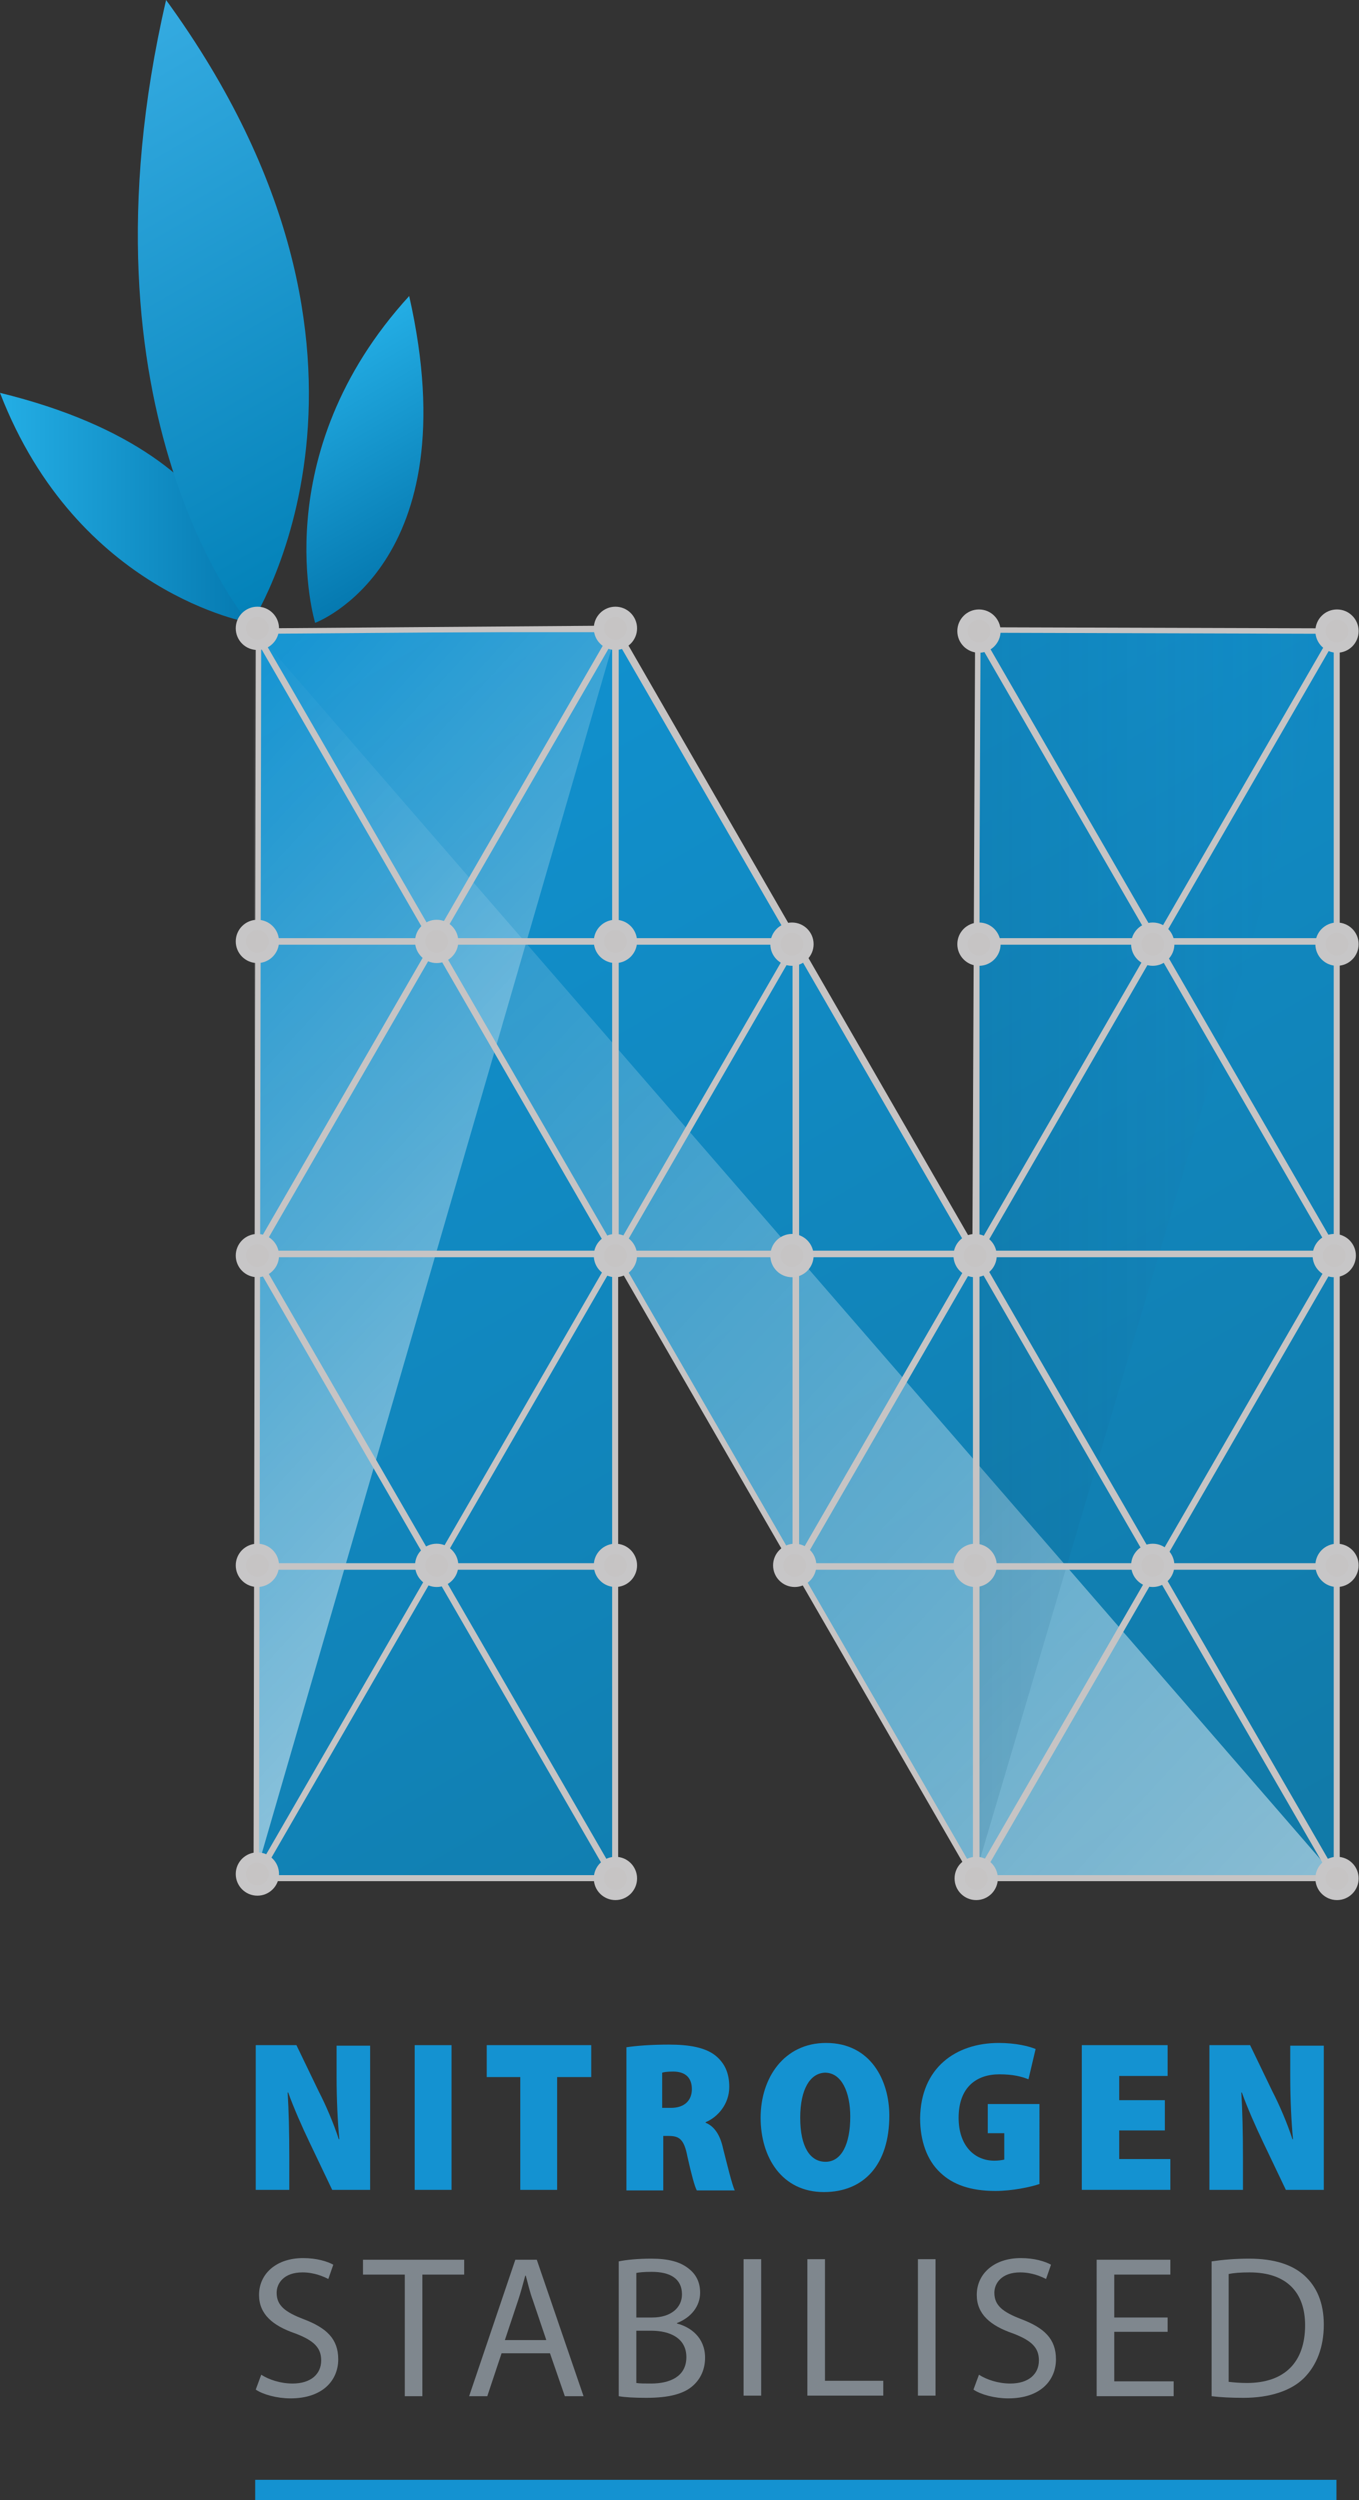 <?xml version="1.0" encoding="utf-8"?>
<!-- Generator: Adobe Illustrator 21.0.2, SVG Export Plug-In . SVG Version: 6.00 Build 0)  -->
<!DOCTYPE svg PUBLIC "-//W3C//DTD SVG 1.1//EN" "http://www.w3.org/Graphics/SVG/1.1/DTD/svg11.dtd">
<svg version="1.1" id="Ebene_1" xmlns="http://www.w3.org/2000/svg" xmlns:xlink="http://www.w3.org/1999/xlink" x="0px" y="0px"
	 viewBox="0 0 247.1 454.4" style="enable-background:new 0 0 247.1 454.4;" xml:space="preserve">
<rect x="0" y="0" width="247.1" height="454.4" fill="#333333" stroke="none"/>
<style type="text/css">
	.st0{fill:url(#SVGID_1_);}
	.st1{fill:url(#SVGID_2_);}
	.st2{fill:url(#SVGID_3_);}
	.st3{fill:url(#SVGID_4_);}
	.st4{opacity:0.5;fill:url(#SVGID_5_);}
	.st5{opacity:0.5;fill:url(#SVGID_6_);}
	.st6{opacity:0.5;fill:url(#SVGID_7_);}
	.st7{clip-path:url(#SVGID_9_);}
	.st8{fill:none;stroke:#C6C4C4;stroke-width:0.994;stroke-miterlimit:10;}
	.st9{fill:#C6C4C4;stroke:#C7C6C7;stroke-width:1.869;stroke-miterlimit:10;}
	.st10{fill:#1492D1;}
	.st11{fill:#7F878E;}
</style>
<g>
	<g>
		<linearGradient id="SVGID_1_" gradientUnits="userSpaceOnUse" x1="71.314" y1="100.688" x2="218.477" y2="355.581">
			<stop  offset="0" style="stop-color:#1193D2"/>
			<stop  offset="1" style="stop-color:#1179A7"/>
		</linearGradient>
		<polygon class="st0" points="177.8,114.5 177.3,227.7 111.9,114.2 47,114.7 46.6,341.4 111.9,341.4 111.9,228.2 177.3,341.4 
			243.1,341.4 243.1,114.7 		"/>
		<linearGradient id="SVGID_2_" gradientUnits="userSpaceOnUse" x1="0" y1="92.316" x2="45.536" y2="92.316">
			<stop  offset="0" style="stop-color:#24AEE5"/>
			<stop  offset="1" style="stop-color:#0579B0"/>
		</linearGradient>
		<path class="st1" d="M45.5,113.2c0,0-31.4-5.3-45.5-41.8C48.7,83.3,45.5,113.2,45.5,113.2z"/>
		<linearGradient id="SVGID_3_" gradientUnits="userSpaceOnUse" x1="55.11" y1="64.981" x2="76.625" y2="102.247">
			<stop  offset="0" style="stop-color:#24AEE5"/>
			<stop  offset="1" style="stop-color:#0579B0"/>
		</linearGradient>
		<path class="st2" d="M57.3,113.2c0,0-9.3-30.5,17.1-59.4C85.5,102.8,57.3,113.2,57.3,113.2z"/>
		<linearGradient id="SVGID_4_" gradientUnits="userSpaceOnUse" x1="11.497" y1="10.808" x2="64.523" y2="102.652">
			<stop  offset="0" style="stop-color:#35ABE1"/>
			<stop  offset="1" style="stop-color:#0281B8"/>
		</linearGradient>
		<path class="st3" d="M45.5,113.6c0,0-32.8-38.1-15.3-113.6C77.7,65.3,45.5,113.6,45.5,113.6z"/>
		
			<linearGradient id="SVGID_5_" gradientUnits="userSpaceOnUse" x1="-4576.525" y1="80.343" x2="-4576.525" y2="379.958" gradientTransform="matrix(-0.677 0.736 -0.736 -0.677 -2801.839 3766.16)">
			<stop  offset="0" style="stop-color:#FFFFFF"/>
			<stop  offset="1" style="stop-color:#FFFFFF;stop-opacity:0"/>
		</linearGradient>
		<polygon class="st4" points="177.3,341.4 45.5,113.6 243.1,341.4 		"/>
		
			<linearGradient id="SVGID_6_" gradientUnits="userSpaceOnUse" x1="-4554.977" y1="225.64" x2="-4554.977" y2="378.899" gradientTransform="matrix(-0.677 0.736 -0.736 -0.677 -2801.839 3766.16)">
			<stop  offset="0" style="stop-color:#FFFFFF"/>
			<stop  offset="1" style="stop-color:#FFFFFF;stop-opacity:0"/>
		</linearGradient>
		<polygon class="st5" points="46.1,114.6 46.6,340.3 112.2,114.4 		"/>
	</g>
	
		<linearGradient id="SVGID_7_" gradientUnits="userSpaceOnUse" x1="453.989" y1="714.008" x2="520.899" y2="714.008" gradientTransform="matrix(1 0 0 1 -276.655 -486.091)">
		<stop  offset="0" style="stop-color:#0A5070;stop-opacity:0.3"/>
		<stop  offset="1" style="stop-color:#2680C3;stop-opacity:0"/>
	</linearGradient>
	<polygon class="st6" points="244.2,114.9 177.3,340.9 177.8,114.9 	"/>
	<g id="lines_1_">
		<defs>
			<polygon id="SVGID_8_" points="177.8,114.5 177.3,227.7 111.9,114.2 47,114.7 46.6,341.4 111.9,341.4 111.9,228.2 177.3,341.4 
				243.1,341.4 243.1,114.7 			"/>
		</defs>
		<clipPath id="SVGID_9_">
			<use xlink:href="#SVGID_8_"  style="overflow:visible;"/>
		</clipPath>
		<g id="Dreiecksraster_x5F_horizontal_1_" class="st7">
			<g>
				<rect x="-980.1" y="1818.1" class="st8" width="2813.4" height="0.2"/>
			</g>
			<g>
				<rect x="-979.7" y="1761.3" class="st8" width="2813.4" height="0.2"/>
			</g>
			<g>
				<rect x="-979.4" y="1704.5" class="st8" width="2813.4" height="0.2"/>
			</g>
			<g>
				<rect x="-979" y="1647.7" class="st8" width="2813.4" height="0.2"/>
			</g>
			<g>
				<rect x="-978.7" y="1590.9" class="st8" width="2813.4" height="0.2"/>
			</g>
			<g>
				<rect x="-978.3" y="1534.1" class="st8" width="2813.4" height="0.2"/>
			</g>
			<g>
				<rect x="-978" y="1477.3" class="st8" width="2813.4" height="0.2"/>
			</g>
			<g>
				<rect x="-977.6" y="1420.5" class="st8" width="2813.4" height="0.2"/>
			</g>
			<g>
				<rect x="-977.3" y="1363.7" class="st8" width="2813.4" height="0.2"/>
			</g>
			<g>
				<rect x="-976.9" y="1306.9" class="st8" width="2813.4" height="0.2"/>
			</g>
			<g>
				<rect x="-976.6" y="1250.1" class="st8" width="2813.4" height="0.2"/>
			</g>
			<g>
				<rect x="-976.2" y="1193.3" class="st8" width="2813.4" height="0.2"/>
			</g>
			<g>
				<rect x="-975.9" y="1136.5" class="st8" width="2813.4" height="0.2"/>
			</g>
			<g>
				<rect x="-975.5" y="1079.7" class="st8" width="2813.4" height="0.2"/>
			</g>
			<g>
				<rect x="-975.1" y="1022.9" class="st8" width="2813.4" height="0.2"/>
			</g>
			<g>
				<rect x="-974.8" y="966.1" class="st8" width="2813.4" height="0.2"/>
			</g>
			<g>
				<rect x="-974.4" y="909.3" class="st8" width="2813.4" height="0.2"/>
			</g>
			<g>
				<rect x="-974.1" y="852.5" class="st8" width="2813.4" height="0.2"/>
			</g>
			<g>
				<rect x="-973.7" y="795.7" class="st8" width="2813.4" height="0.2"/>
			</g>
			<g>
				<rect x="-973.4" y="738.9" class="st8" width="2813.4" height="0.2"/>
			</g>
			<g>
				<rect x="-973" y="682.1" class="st8" width="2813.4" height="0.2"/>
			</g>
			<g>
				<rect x="-972.7" y="625.3" class="st8" width="2813.4" height="0.2"/>
			</g>
			<g>
				<rect x="-972.3" y="568.5" class="st8" width="2813.4" height="0.2"/>
			</g>
			<g>
				<rect x="-972" y="511.7" class="st8" width="2813.4" height="0.2"/>
			</g>
			<g>
				<rect x="-971.6" y="454.9" class="st8" width="2813.4" height="0.2"/>
			</g>
			<g>
				<rect x="-971.3" y="398.1" class="st8" width="2813.4" height="0.2"/>
			</g>
			<g>
				<rect x="-970.9" y="341.3" class="st8" width="2813.4" height="0.2"/>
			</g>
			<g>
				<rect x="-970.6" y="284.6" class="st8" width="2813.4" height="0.2"/>
			</g>
			<g>
				<rect x="-970.2" y="227.8" class="st8" width="2813.4" height="0.2"/>
			</g>
			<g>
				<rect x="-969.8" y="171" class="st8" width="2813.4" height="0.2"/>
			</g>
			<g>
				<rect x="-969.5" y="114.2" class="st8" width="2813.4" height="0.2"/>
			</g>
			<g>
				<rect x="-969.1" y="57.4" class="st8" width="2813.4" height="0.2"/>
			</g>
			<g>
				<rect x="-968.8" y="0.6" class="st8" width="2813.4" height="0.2"/>
			</g>
			<g>
				<rect x="-968.4" y="-56.2" class="st8" width="2813.4" height="0.2"/>
			</g>
			<g>
				<rect x="-968.1" y="-113" class="st8" width="2813.4" height="0.2"/>
			</g>
			<g>
				<rect x="-967.7" y="-169.8" class="st8" width="2813.4" height="0.2"/>
			</g>
			<g>
				<rect x="-967.4" y="-226.6" class="st8" width="2813.4" height="0.2"/>
			</g>
			<g>
				<rect x="-967" y="-283.4" class="st8" width="2813.4" height="0.2"/>
			</g>
			<g>
				<rect x="-966.7" y="-340.2" class="st8" width="2813.4" height="0.2"/>
			</g>
			<g>
				<rect x="-966.3" y="-397" class="st8" width="2813.4" height="0.2"/>
			</g>
			<g>
				<rect x="-966" y="-453.8" class="st8" width="2813.4" height="0.2"/>
			</g>
			<g>
				<rect x="-965.6" y="-510.6" class="st8" width="2813.4" height="0.2"/>
			</g>
			<g>
				<rect x="-965.3" y="-567.4" class="st8" width="2813.4" height="0.2"/>
			</g>
			<g>
				<rect x="-964.9" y="-624.2" class="st8" width="2813.4" height="0.2"/>
			</g>
			<g>
				<rect x="-964.6" y="-681" class="st8" width="2813.4" height="0.2"/>
			</g>
			<g>
				<rect x="-964.2" y="-737.8" class="st8" width="2813.4" height="0.2"/>
			</g>
			<g>
				<rect x="-963.8" y="-794.6" class="st8" width="2813.4" height="0.2"/>
			</g>
			<g>
				<rect x="-963.5" y="-851.4" class="st8" width="2813.4" height="0.2"/>
			</g>
			<g>
				<rect x="-963.1" y="-908.2" class="st8" width="2813.4" height="0.2"/>
			</g>
			<g>
				<rect x="-962.8" y="-965" class="st8" width="2813.4" height="0.2"/>
			</g>
			<g>
				<rect x="-962.4" y="-1021.8" class="st8" width="2813.4" height="0.2"/>
			</g>
			<g>
				<rect x="-962.1" y="-1078.6" class="st8" width="2813.4" height="0.2"/>
			</g>
			<g>
				<rect x="-961.7" y="-1135.4" class="st8" width="2813.4" height="0.2"/>
			</g>
		</g>
		<g id="Dreiecksraster_x5F_re_1_" class="st7">
			<g>
				<polygon class="st8" points="-1541.8,820.7 -1542,820.6 -135.3,-1615.8 -135.1,-1615.7 				"/>
			</g>
			<g>
				<polygon class="st8" points="-1492.8,849.4 -1493,849.3 -86.3,-1587.1 -86.1,-1587 				"/>
			</g>
			<g>
				<polygon class="st8" points="-1443.8,878.1 -1444,878 -37.3,-1558.4 -37.1,-1558.3 				"/>
			</g>
			<g>
				<polygon class="st8" points="-1394.8,906.8 -1395,906.7 11.7,-1529.7 11.9,-1529.6 				"/>
			</g>
			<g>
				<polygon class="st8" points="-1345.8,935.5 -1345.9,935.4 60.7,-1501 60.9,-1500.9 				"/>
			</g>
			<g>
				<polygon class="st8" points="-1296.8,964.3 -1296.9,964.2 109.8,-1472.3 109.9,-1472.2 				"/>
			</g>
			<g>
				<polygon class="st8" points="-1247.7,993 -1247.9,992.9 158.8,-1443.6 158.9,-1443.5 				"/>
			</g>
			<g>
				<polygon class="st8" points="-1198.7,1021.7 -1198.9,1021.6 207.8,-1414.9 208,-1414.8 				"/>
			</g>
			<g>
				<polygon class="st8" points="-1149.7,1050.4 -1149.9,1050.3 256.8,-1386.2 257,-1386.1 				"/>
			</g>
			<g>
				<polygon class="st8" points="-1100.7,1079.1 -1100.9,1079 305.8,-1357.5 306,-1357.4 				"/>
			</g>
			<g>
				<polygon class="st8" points="-1051.7,1107.8 -1051.9,1107.7 354.8,-1328.8 355,-1328.7 				"/>
			</g>
			<g>
				<polygon class="st8" points="-1002.7,1136.5 -1002.9,1136.4 403.8,-1300.1 404,-1300 				"/>
			</g>
			<g>
				<polygon class="st8" points="-953.7,1165.2 -953.8,1165.1 452.8,-1271.3 453,-1271.2 				"/>
			</g>
			<g>
				<polygon class="st8" points="-904.6,1193.9 -904.8,1193.8 501.9,-1242.6 502,-1242.5 				"/>
			</g>
			<g>
				<polygon class="st8" points="-855.6,1222.6 -855.8,1222.5 550.9,-1213.9 551,-1213.8 				"/>
			</g>
			<g>
				<polygon class="st8" points="-806.6,1251.3 -806.8,1251.2 599.9,-1185.2 600.1,-1185.1 				"/>
			</g>
			<g>
				<polygon class="st8" points="-757.6,1280 -757.8,1279.9 648.9,-1156.5 649.1,-1156.4 				"/>
			</g>
			<g>
				<polygon class="st8" points="-708.6,1308.7 -708.8,1308.6 697.9,-1127.8 698.1,-1127.7 				"/>
			</g>
			<g>
				<polygon class="st8" points="-659.6,1337.4 -659.8,1337.3 746.9,-1099.1 747.1,-1099 				"/>
			</g>
			<g>
				<polygon class="st8" points="-610.6,1366.1 -610.7,1366 795.9,-1070.4 796.1,-1070.3 				"/>
			</g>
			<g>
				<polygon class="st8" points="-561.6,1394.8 -561.5,1394.4 845.2,-1042.1 845.1,-1041.6 				"/>
			</g>
			<g>
				<polygon class="st8" points="-512.5,1423.5 -512.7,1423.4 894,-1013 894.1,-1012.9 				"/>
			</g>
			<g>
				<polygon class="st8" points="-463.5,1452.2 -463.7,1452.1 943,-984.3 943.1,-984.2 				"/>
			</g>
			<g>
				<polygon class="st8" points="-414.5,1480.9 -414.7,1480.8 992,-955.6 992.2,-955.5 				"/>
			</g>
			<g>
				<polygon class="st8" points="-365.5,1509.7 -365.7,1509.6 1041,-926.9 1041.2,-926.8 				"/>
			</g>
			<g>
				<polygon class="st8" points="-316.5,1538.4 -316.7,1538.3 1090,-898.2 1090.2,-898.1 				"/>
			</g>
			<g>
				<polygon class="st8" points="-267.5,1567.1 -267.7,1567 1139,-869.5 1139.2,-869.4 				"/>
			</g>
			<g>
				<polygon class="st8" points="-218.5,1595.8 -218.6,1595.7 1188,-840.8 1188.2,-840.7 				"/>
			</g>
			<g>
				<polygon class="st8" points="-169.5,1624.5 -169.6,1624.4 1237,-812.1 1237.2,-812 				"/>
			</g>
			<g>
				<polygon class="st8" points="-120.4,1653.2 -120.6,1653.1 1286.1,-783.4 1286.2,-783.3 				"/>
			</g>
			<g>
				<polygon class="st8" points="-71.4,1681.9 -71.6,1681.8 1335.1,-754.7 1335.2,-754.6 				"/>
			</g>
			<g>
				<polygon class="st8" points="-22.4,1710.6 -22.6,1710.5 1384.1,-725.9 1384.3,-725.8 				"/>
			</g>
			<g>
				<polygon class="st8" points="26.6,1739.3 26.4,1739.2 1433.1,-697.2 1433.3,-697.1 				"/>
			</g>
			<g>
				<polygon class="st8" points="75.6,1768 75.4,1767.9 1482.1,-668.5 1482.3,-668.4 				"/>
			</g>
			<g>
				<polygon class="st8" points="124.6,1796.7 124.4,1796.6 1531.1,-639.8 1531.3,-639.7 				"/>
			</g>
			<g>
				<polygon class="st8" points="173.6,1825.4 173.5,1825.3 1580.1,-611.1 1580.3,-611 				"/>
			</g>
			<g>
				<polygon class="st8" points="222.6,1854.1 222.5,1854 1629.2,-582.4 1629.3,-582.3 				"/>
			</g>
			<g>
				<polygon class="st8" points="271.7,1882.8 271.5,1882.7 1678.2,-553.7 1678.3,-553.6 				"/>
			</g>
			<g>
				<polygon class="st8" points="320.7,1911.5 320.5,1911.4 1727.2,-525 1727.3,-524.9 				"/>
			</g>
			<g>
				<polygon class="st8" points="369.7,1940.2 369.5,1940.1 1776.2,-496.3 1776.4,-496.2 				"/>
			</g>
			<g>
				<polygon class="st8" points="418.7,1968.9 418.5,1968.8 1825.2,-467.6 1825.4,-467.5 				"/>
			</g>
			<g>
				<polygon class="st8" points="467.7,1997.6 467.5,1997.5 1874.2,-438.9 1874.4,-438.8 				"/>
			</g>
			<g>
				<polygon class="st8" points="516.7,2026.3 516.5,2026.2 1923.2,-410.2 1923.4,-410.1 				"/>
			</g>
			<g>
				<polygon class="st8" points="565.7,2055.1 565.6,2055 1972.2,-381.5 1972.4,-381.4 				"/>
			</g>
			<g>
				<polygon class="st8" points="614.7,2083.8 614.6,2083.7 2021.3,-352.8 2021.4,-352.7 				"/>
			</g>
			<g>
				<polygon class="st8" points="663.8,2112.5 663.6,2112.4 2070.3,-324.1 2070.4,-324 				"/>
			</g>
			<g>
				<polygon class="st8" points="712.8,2141.2 712.6,2141.1 2119.3,-295.4 2119.5,-295.3 				"/>
			</g>
			<g>
				<polygon class="st8" points="761.8,2169.9 761.6,2169.8 2168.3,-266.7 2168.5,-266.6 				"/>
			</g>
			<g>
				<polygon class="st8" points="810.8,2198.6 810.6,2198.5 2217.3,-238 2217.5,-237.9 				"/>
			</g>
			<g>
				<polygon class="st8" points="859.8,2227.3 859.6,2227.2 2266.3,-209.3 2266.5,-209.2 				"/>
			</g>
			<g>
				<polygon class="st8" points="908.8,2256 908.7,2255.9 2315.3,-180.5 2315.5,-180.4 				"/>
			</g>
			<g>
				<polygon class="st8" points="957.8,2284.7 957.7,2284.6 2364.3,-151.8 2364.5,-151.7 				"/>
			</g>
			<g>
				<polygon class="st8" points="1006.9,2313.4 1006.7,2313.3 2413.4,-123.1 2413.5,-123 				"/>
			</g>
		</g>
		<g id="Dreiecksraster_x5F_li_1_" class="st7">
			<g>
				<polygon class="st8" points="2417.5,814 1018.9,-1608.5 1019.1,-1608.6 2417.7,813.9 				"/>
			</g>
			<g>
				<polygon class="st8" points="2368.5,842.7 969.9,-1579.8 970,-1579.9 2368.7,842.6 				"/>
			</g>
			<g>
				<polygon class="st8" points="2319.5,871.4 920.9,-1551.1 921,-1551.2 2319.7,871.3 				"/>
			</g>
			<g>
				<polygon class="st8" points="2270.5,900.1 871.8,-1522.4 872,-1522.5 2270.6,900 				"/>
			</g>
			<g>
				<polygon class="st8" points="2221.5,928.8 822.8,-1493.7 823,-1493.8 2221.6,928.7 				"/>
			</g>
			<g>
				<polygon class="st8" points="2172.4,957.5 773.8,-1465 774,-1465.1 2172.6,957.4 				"/>
			</g>
			<g>
				<polygon class="st8" points="2123.4,986.2 724.8,-1436.3 725,-1436.4 2123.6,986.1 				"/>
			</g>
			<g>
				<polygon class="st8" points="2074.4,1014.9 675.8,-1407.6 676,-1407.7 2074.6,1014.8 				"/>
			</g>
			<g>
				<polygon class="st8" points="2025.4,1043.6 626.8,-1378.9 626.9,-1379 2025.6,1043.5 				"/>
			</g>
			<g>
				<polygon class="st8" points="1976.4,1072.3 577.8,-1350.2 577.9,-1350.3 1976.6,1072.2 				"/>
			</g>
			<g>
				<polygon class="st8" points="1927.4,1101 528.7,-1321.5 528.9,-1321.6 1927.6,1100.9 				"/>
			</g>
			<g>
				<polygon class="st8" points="1878.4,1129.7 479.7,-1292.8 479.9,-1292.9 1878.5,1129.6 				"/>
			</g>
			<g>
				<polygon class="st8" points="1829.3,1158.4 430.7,-1264.1 430.9,-1264.2 1829.5,1158.3 				"/>
			</g>
			<g>
				<polygon class="st8" points="1780.3,1187.1 381.7,-1235.4 381.9,-1235.5 1780.5,1187 				"/>
			</g>
			<g>
				<polygon class="st8" points="1731.3,1215.8 332.7,-1206.7 332.9,-1206.8 1731.5,1215.7 				"/>
			</g>
			<g>
				<polygon class="st8" points="1682.3,1244.5 283.7,-1178 283.9,-1178.1 1682.5,1244.4 				"/>
			</g>
			<g>
				<polygon class="st8" points="1633.3,1273.2 234.7,-1149.3 234.8,-1149.4 1633.5,1273.1 				"/>
			</g>
			<g>
				<polygon class="st8" points="1584.3,1301.9 185.6,-1120.6 185.8,-1120.7 1584.5,1301.8 				"/>
			</g>
			<g>
				<polygon class="st8" points="1535.3,1330.6 136.6,-1091.9 136.8,-1092 1535.4,1330.5 				"/>
			</g>
			<g>
				<polygon class="st8" points="1486.3,1359.3 87.6,-1063.2 87.8,-1063.3 1486.4,1359.2 				"/>
			</g>
			<g>
				<polygon class="st8" points="1437.2,1388 38.6,-1034.4 38.8,-1034.5 1437.4,1387.9 				"/>
			</g>
			<g>
				<polygon class="st8" points="1388.2,1416.8 -10.4,-1005.7 -10.2,-1005.8 1388.4,1416.6 				"/>
			</g>
			<g>
				<polygon class="st8" points="1339.2,1445.5 -59.4,-977 -59.2,-977.1 1339.4,1445.4 				"/>
			</g>
			<g>
				<polygon class="st8" points="1290.2,1474.2 -108.4,-948.3 -108.3,-948.4 1290.4,1474.1 				"/>
			</g>
			<g>
				<polygon class="st8" points="1241.2,1502.9 -157.4,-919.6 -157.3,-919.7 1241.4,1502.8 				"/>
			</g>
			<g>
				<polygon class="st8" points="1192.2,1531.6 -206.5,-890.9 -206.3,-891 1192.3,1531.5 				"/>
			</g>
			<g>
				<polygon class="st8" points="1143.2,1560.3 -255.5,-862.2 -255.3,-862.3 1143.3,1560.2 				"/>
			</g>
			<g>
				<polygon class="st8" points="1094.1,1589 -304.5,-833.5 -304.3,-833.6 1094.3,1588.9 				"/>
			</g>
			<g>
				<polygon class="st8" points="1045.1,1617.7 -353.5,-804.8 -353.3,-804.9 1045.3,1617.6 				"/>
			</g>
			<g>
				<polygon class="st8" points="996.1,1646.4 -402.5,-776.1 -402.3,-776.2 996.3,1646.3 				"/>
			</g>
			<g>
				<polygon class="st8" points="947.1,1675.1 -451.5,-747.4 -451.4,-747.5 947.3,1675 				"/>
			</g>
			<g>
				<polygon class="st8" points="898.1,1703.8 -500.5,-718.7 -500.4,-718.8 898.3,1703.7 				"/>
			</g>
			<g>
				<polygon class="st8" points="849.1,1732.5 -549.6,-690 -549.4,-690.1 849.2,1732.4 				"/>
			</g>
			<g>
				<polygon class="st8" points="800.1,1761.2 -598.6,-661.3 -598.4,-661.4 800.2,1761.1 				"/>
			</g>
			<g>
				<polygon class="st8" points="751,1789.9 -647.6,-632.6 -647.4,-632.7 751.2,1789.8 				"/>
			</g>
			<g>
				<polygon class="st8" points="702,1818.6 -696.6,-603.9 -696.4,-604 702.2,1818.5 				"/>
			</g>
			<g>
				<polygon class="st8" points="653,1847.3 -745.6,-575.2 -745.4,-575.3 653.2,1847.2 				"/>
			</g>
			<g>
				<polygon class="st8" points="604,1876 -794.6,-546.5 -794.5,-546.6 604.2,1875.9 				"/>
			</g>
			<g>
				<polygon class="st8" points="555,1904.7 -843.6,-517.8 -843.5,-517.9 555.2,1904.6 				"/>
			</g>
			<g>
				<polygon class="st8" points="506,1933.4 -892.7,-489.1 -892.5,-489.2 506.1,1933.3 				"/>
			</g>
			<g>
				<polygon class="st8" points="457,1962.1 -941.7,-460.4 -941.5,-460.5 457.1,1962 				"/>
			</g>
			<g>
				<polygon class="st8" points="407.9,1990.8 -990.7,-431.7 -990.5,-431.8 408.1,1990.7 				"/>
			</g>
			<g>
				<polygon class="st8" points="358.9,2019.5 -1039.7,-403 -1039.5,-403.1 359.1,2019.4 				"/>
			</g>
			<g>
				<polygon class="st8" points="309.9,2048.2 -1088.7,-374.3 -1088.5,-374.4 310.1,2048.1 				"/>
			</g>
			<g>
				<polygon class="st8" points="260.9,2076.9 -1137.7,-345.6 -1137.6,-345.7 261.1,2076.8 				"/>
			</g>
			<g>
				<polygon class="st8" points="211.9,2105.6 -1186.7,-316.9 -1186.6,-317 212.1,2105.5 				"/>
			</g>
			<g>
				<polygon class="st8" points="162.9,2134.3 -1235.8,-288.2 -1235.6,-288.3 163.1,2134.2 				"/>
			</g>
			<g>
				<polygon class="st8" points="113.9,2163 -1284.8,-259.5 -1284.6,-259.6 114,2162.9 				"/>
			</g>
			<g>
				<polygon class="st8" points="64.8,2191.7 -1333.8,-230.8 -1333.6,-230.9 65,2191.6 				"/>
			</g>
			<g>
				<polygon class="st8" points="15.8,2220.4 -1382.8,-202 -1382.6,-202.1 16,2220.3 				"/>
			</g>
			<g>
				<polygon class="st8" points="-33.2,2249.2 -1431.8,-173.3 -1431.6,-173.4 -33,2249.1 				"/>
			</g>
			<g>
				<polygon class="st8" points="-82.2,2277.9 -1480.8,-144.6 -1480.6,-144.7 -82,2277.8 				"/>
			</g>
			<g>
				<polygon class="st8" points="-131.2,2306.6 -1529.8,-115.9 -1529.7,-116 -131,2306.5 				"/>
			</g>
		</g>
		<g class="st7">
			<g>
				<rect x="-806.5" y="-568.3" class="st8" width="0.2" height="1800.2"/>
			</g>
			<g>
				<rect x="-773.7" y="-568.3" class="st8" width="0.2" height="1800.2"/>
			</g>
			<g>
				<rect x="-740.9" y="-568.3" class="st8" width="0.2" height="1800.2"/>
			</g>
			<g>
				<rect x="-708.1" y="-568.3" class="st8" width="0.2" height="1800.2"/>
			</g>
			<g>
				<rect x="-675.3" y="-568.3" class="st8" width="0.2" height="1800.2"/>
			</g>
			<g>
				<rect x="-642.5" y="-568.3" class="st8" width="0.2" height="1800.2"/>
			</g>
			<g>
				<rect x="-609.7" y="-568.3" class="st8" width="0.2" height="1800.2"/>
			</g>
			<g>
				<rect x="-576.9" y="-568.3" class="st8" width="0.2" height="1800.2"/>
			</g>
			<g>
				<rect x="-544.1" y="-568.3" class="st8" width="0.2" height="1800.2"/>
			</g>
			<g>
				<rect x="-511.3" y="-568.3" class="st8" width="0.2" height="1800.2"/>
			</g>
			<g>
				<rect x="-478.5" y="-568.3" class="st8" width="0.2" height="1800.2"/>
			</g>
			<g>
				<rect x="-445.7" y="-568.3" class="st8" width="0.2" height="1800.2"/>
			</g>
			<g>
				<rect x="-412.9" y="-568.3" class="st8" width="0.2" height="1800.2"/>
			</g>
			<g>
				<rect x="-380.1" y="-568.3" class="st8" width="0.2" height="1800.2"/>
			</g>
			<g>
				<rect x="-347.3" y="-568.3" class="st8" width="0.2" height="1800.2"/>
			</g>
			<g>
				<rect x="-314.6" y="-568.3" class="st8" width="0.2" height="1800.2"/>
			</g>
			<g>
				<rect x="-281.8" y="-568.3" class="st8" width="0.2" height="1800.2"/>
			</g>
			<g>
				<rect x="-249" y="-568.3" class="st8" width="0.2" height="1800.2"/>
			</g>
			<g>
				<rect x="-216.2" y="-568.3" class="st8" width="0.2" height="1800.2"/>
			</g>
			<g>
				<rect x="-183.4" y="-568.3" class="st8" width="0.2" height="1800.2"/>
			</g>
			<g>
				<rect x="-150.6" y="-568.3" class="st8" width="0.2" height="1800.2"/>
			</g>
			<g>
				<rect x="-117.8" y="-568.3" class="st8" width="0.2" height="1800.2"/>
			</g>
			<g>
				<rect x="-85" y="-568.3" class="st8" width="0.2" height="1800.2"/>
			</g>
			<g>
				<rect x="-52.2" y="-568.3" class="st8" width="0.2" height="1800.2"/>
			</g>
			<g>
				<rect x="-19.4" y="-568.3" class="st8" width="0.2" height="1800.2"/>
			</g>
			<g>
				<rect x="13.4" y="-568.3" class="st8" width="0.2" height="1800.2"/>
			</g>
			<g>
				<rect x="46.2" y="-568.3" class="st8" width="0.2" height="1800.2"/>
			</g>
			<g>
				<rect x="111.8" y="-568.3" class="st8" width="0.2" height="1800.2"/>
			</g>
			<g>
				<rect x="144.6" y="-568.3" class="st8" width="0.2" height="1800.2"/>
			</g>
			<g>
				<rect x="177.4" y="-568.3" class="st8" width="0.2" height="1800.2"/>
			</g>
			<g>
				<rect x="243" y="-568.3" class="st8" width="0.2" height="1800.2"/>
			</g>
			<g>
				<rect x="275.8" y="-568.3" class="st8" width="0.2" height="1800.2"/>
			</g>
			<g>
				<rect x="308.6" y="-568.3" class="st8" width="0.2" height="1800.2"/>
			</g>
			<g>
				<rect x="341.4" y="-568.3" class="st8" width="0.2" height="1800.2"/>
			</g>
			<g>
				<rect x="374.1" y="-568.3" class="st8" width="0.2" height="1800.2"/>
			</g>
			<g>
				<rect x="406.9" y="-568.3" class="st8" width="0.2" height="1800.2"/>
			</g>
			<g>
				<rect x="439.7" y="-568.3" class="st8" width="0.2" height="1800.2"/>
			</g>
			<g>
				<rect x="472.5" y="-568.3" class="st8" width="0.2" height="1800.2"/>
			</g>
			<g>
				<rect x="505.3" y="-568.3" class="st8" width="0.2" height="1800.2"/>
			</g>
			<g>
				<rect x="538.1" y="-568.3" class="st8" width="0.2" height="1800.2"/>
			</g>
			<g>
				<rect x="570.9" y="-568.3" class="st8" width="0.2" height="1800.2"/>
			</g>
			<g>
				<rect x="603.7" y="-568.3" class="st8" width="0.2" height="1800.2"/>
			</g>
			<g>
				<rect x="636.5" y="-568.3" class="st8" width="0.2" height="1800.2"/>
			</g>
			<g>
				<rect x="669.3" y="-568.3" class="st8" width="0.2" height="1800.2"/>
			</g>
			<g>
				<rect x="702.1" y="-568.3" class="st8" width="0.2" height="1800.2"/>
			</g>
			<g>
				<rect x="734.9" y="-568.3" class="st8" width="0.2" height="1800.2"/>
			</g>
			<g>
				<rect x="767.7" y="-568.3" class="st8" width="0.2" height="1800.2"/>
			</g>
			<g>
				<rect x="800.5" y="-568.3" class="st8" width="0.2" height="1800.2"/>
			</g>
			<g>
				<rect x="833.3" y="-568.3" class="st8" width="0.2" height="1800.2"/>
			</g>
			<g>
				<rect x="866.1" y="-568.3" class="st8" width="0.2" height="1800.2"/>
			</g>
			<g>
				<rect x="898.9" y="-568.3" class="st8" width="0.2" height="1800.2"/>
			</g>
			<g>
				<rect x="931.7" y="-568.3" class="st8" width="0.2" height="1800.2"/>
			</g>
			<g>
				<rect x="964.5" y="-568.3" class="st8" width="0.2" height="1800.2"/>
			</g>
			<g>
				<rect x="997.3" y="-568.3" class="st8" width="0.2" height="1800.2"/>
			</g>
			<g>
				<rect x="1030.1" y="-568.3" class="st8" width="0.2" height="1800.2"/>
			</g>
			<g>
				<rect x="1062.9" y="-568.3" class="st8" width="0.2" height="1800.2"/>
			</g>
			<g>
				<rect x="1095.6" y="-568.3" class="st8" width="0.2" height="1800.2"/>
			</g>
			<g>
				<rect x="1128.4" y="-568.3" class="st8" width="0.2" height="1800.2"/>
			</g>
			<g>
				<rect x="1161.2" y="-568.3" class="st8" width="0.2" height="1800.2"/>
			</g>
			<g>
				<rect x="1194" y="-568.3" class="st8" width="0.2" height="1800.2"/>
			</g>
			<g>
				<rect x="1226.8" y="-568.3" class="st8" width="0.2" height="1800.2"/>
			</g>
			<g>
				<rect x="1259.6" y="-568.3" class="st8" width="0.2" height="1800.2"/>
			</g>
			<g>
				<rect x="1292.4" y="-568.3" class="st8" width="0.2" height="1800.2"/>
			</g>
			<g>
				<rect x="1325.2" y="-568.3" class="st8" width="0.2" height="1800.2"/>
			</g>
			<g>
				<rect x="1358" y="-568.3" class="st8" width="0.2" height="1800.2"/>
			</g>
			<g>
				<rect x="1390.8" y="-568.3" class="st8" width="0.2" height="1800.2"/>
			</g>
			<g>
				<rect x="1423.6" y="-568.3" class="st8" width="0.2" height="1800.2"/>
			</g>
			<g>
				<rect x="1456.4" y="-568.3" class="st8" width="0.2" height="1800.2"/>
			</g>
			<g>
				<rect x="1489.2" y="-568.3" class="st8" width="0.2" height="1800.2"/>
			</g>
			<g>
				<rect x="1522" y="-568.3" class="st8" width="0.2" height="1800.2"/>
			</g>
			<g>
				<rect x="1554.8" y="-568.3" class="st8" width="0.2" height="1800.2"/>
			</g>
			<g>
				<rect x="1587.6" y="-568.3" class="st8" width="0.2" height="1800.2"/>
			</g>
			<g>
				<rect x="1620.4" y="-568.3" class="st8" width="0.2" height="1800.2"/>
			</g>
		</g>
		<use xlink:href="#SVGID_8_"  style="overflow:visible;fill:none;stroke:#C6C4C4;stroke-width:0.994;stroke-miterlimit:10;"/>
	</g>
	<g id="dots_1_">
		<circle class="st9" cx="79.4" cy="171.1" r="3"/>
		<circle class="st9" cx="79.4" cy="284.5" r="3"/>
		<circle class="st9" cx="144.5" cy="284.5" r="3"/>
		<circle class="st9" cx="209.6" cy="284.5" r="3"/>
		<circle class="st9" cx="209.6" cy="171.6" r="3"/>
		<circle class="st9" cx="144" cy="171.6" r="3"/>
		<circle class="st9" cx="144" cy="228.2" r="3"/>
		<circle class="st9" cx="177.3" cy="228.2" r="3"/>
		<circle class="st9" cx="242.6" cy="228.2" r="3"/>
		<circle class="st9" cx="111.9" cy="228.2" r="3"/>
		<circle class="st9" cx="111.9" cy="114.2" r="3"/>
		<circle class="st9" cx="46.8" cy="114.2" r="3"/>
		<circle class="st9" cx="111.9" cy="341.4" r="3"/>
		<circle class="st9" cx="177.5" cy="341.4" r="3"/>
		<circle class="st9" cx="243.1" cy="341.4" r="3"/>
		<circle class="st9" cx="243.1" cy="114.7" r="3"/>
		<circle class="st9" cx="178" cy="114.7" r="3"/>
		<circle class="st9" cx="46.8" cy="340.6" r="3"/>
		<circle class="st9" cx="46.8" cy="228.2" r="3"/>
		<circle class="st9" cx="111.9" cy="171.1" r="3"/>
		<circle class="st9" cx="243.1" cy="171.6" r="3"/>
		<circle class="st9" cx="178" cy="171.6" r="3"/>
		<circle class="st9" cx="243.1" cy="284.5" r="3"/>
		<circle class="st9" cx="177.3" cy="284.5" r="3"/>
		<circle class="st9" cx="111.9" cy="284.5" r="3"/>
		<circle class="st9" cx="46.8" cy="284.5" r="3"/>
		<circle class="st9" cx="46.8" cy="171.1" r="3"/>
	</g>
	<rect x="46.4" y="450.7" class="st10" width="196.6" height="3.7"/>
	<g>
		<path class="st10" d="M46.5,398v-26.3h7.4l4.1,8.5c1.2,2.3,2.7,5.8,3.6,8.6h0.1c-0.3-3.1-0.5-7.2-0.5-11.4v-5.6h6.1V398h-6.9
			l-4.2-8.8c-1.2-2.5-2.8-6.1-3.8-8.9h-0.1c0.2,3.2,0.3,7.3,0.3,11.8v5.9H46.5z"/>
		<path class="st10" d="M82.1,371.7V398h-6.7v-26.3H82.1z"/>
		<path class="st10" d="M94.5,377.5h-6v-5.8h19v5.8h-6.2V398h-6.7V377.5z"/>
		<path class="st10" d="M113.8,372.1c1.9-0.3,4.7-0.5,7.8-0.5c3.7,0,6.6,0.5,8.5,2c1.7,1.4,2.5,3.2,2.5,5.7c0,3.1-2.1,5.5-4.3,6.4
			v0.1c1.7,0.7,2.7,2.4,3.2,4.8c0.7,2.7,1.6,6.5,2.1,7.5h-6.9c-0.4-0.7-1-3-1.7-6.1c-0.6-3.2-1.5-3.8-3.4-3.8h-1v9.9h-6.7V372.1z
			 M120.5,383.1h1.5c2.5,0,3.8-1.4,3.8-3.4c0-2-1.1-3.2-3.4-3.2c-1.1,0-1.7,0.1-2,0.2V383.1z"/>
		<path class="st10" d="M161.7,384.5c0,8.9-4.6,13.9-11.9,13.9c-7.7,0-11.5-6.4-11.5-13.5c0-7.3,4.3-13.6,11.9-13.6
			C158.3,371.3,161.7,378.1,161.7,384.5z M145.5,384.9c0,5.3,1.8,8,4.6,8c2.9,0,4.5-3.2,4.5-8.2c0-4.5-1.6-8-4.6-8
			C147.3,376.8,145.5,379.7,145.5,384.9z"/>
		<path class="st10" d="M189.1,396.9c-1.7,0.6-5.1,1.3-8.1,1.3c-4.6,0-7.8-1.2-10-3.3c-2.5-2.3-3.7-5.9-3.7-9.9
			c0.1-9.2,6.5-13.7,14.3-13.7c3.1,0,5.5,0.6,6.7,1.1l-1.3,5.5c-1.3-0.5-2.8-0.9-5.3-0.9c-4.1,0-7.4,2.3-7.4,7.9
			c0,5.1,2.9,7.8,6.5,7.8c0.7,0,1.4-0.1,1.8-0.2v-4.8h-3v-5.3h9.4V396.9z"/>
		<path class="st10" d="M211.8,387.2h-8.3v5.2h9.3v5.6h-16.1v-26.3h15.6v5.6h-8.8v4.4h8.3V387.2z"/>
		<path class="st10" d="M219.9,398v-26.3h7.4l4.1,8.5c1.2,2.3,2.7,5.8,3.6,8.6h0.1c-0.3-3.1-0.5-7.2-0.5-11.4v-5.6h6.1V398h-6.9
			l-4.2-8.8c-1.2-2.5-2.8-6.1-3.8-8.9h-0.1c0.2,3.2,0.3,7.3,0.3,11.8v5.9H219.9z"/>
	</g>
	<g>
		<g>
			<path class="st11" d="M47.5,431.6c1.4,0.9,3.5,1.6,5.7,1.6c3.3,0,5.2-1.7,5.2-4.2c0-2.3-1.3-3.6-4.7-4.9c-4.1-1.4-6.6-3.5-6.6-7
				c0-3.9,3.2-6.7,8-6.7c2.5,0,4.4,0.6,5.5,1.2l-0.9,2.6c-0.8-0.4-2.5-1.2-4.7-1.2c-3.4,0-4.7,2-4.7,3.7c0,2.3,1.5,3.5,4.9,4.8
				c4.2,1.6,6.3,3.6,6.3,7.3c0,3.8-2.8,7.1-8.7,7.1c-2.4,0-5-0.7-6.3-1.6L47.5,431.6z"/>
			<path class="st11" d="M73.5,413.4H66v-2.7h18.4v2.7h-7.6v22.1h-3.2V413.4z"/>
			<path class="st11" d="M91.2,427.7l-2.6,7.8h-3.3l8.4-24.8h3.9l8.5,24.8h-3.4l-2.7-7.8H91.2z M99.3,425.2l-2.4-7.1
				c-0.6-1.6-0.9-3.1-1.3-4.5h-0.1c-0.4,1.5-0.8,3-1.3,4.5l-2.4,7.2H99.3z"/>
			<path class="st11" d="M112.5,411c1.4-0.3,3.6-0.5,5.9-0.5c3.2,0,5.3,0.6,6.8,1.8c1.3,1,2.1,2.4,2.1,4.4c0,2.4-1.6,4.5-4.2,5.5
				v0.1c2.4,0.6,5.1,2.5,5.1,6.2c0,2.1-0.8,3.8-2.1,5c-1.7,1.6-4.5,2.3-8.6,2.3c-2.2,0-3.9-0.1-5-0.3V411z M115.7,421.2h2.9
				c3.4,0,5.4-1.8,5.4-4.2c0-2.9-2.2-4.1-5.5-4.1c-1.5,0-2.3,0.1-2.8,0.2V421.2z M115.7,433.1c0.6,0.1,1.5,0.1,2.7,0.1
				c3.3,0,6.4-1.2,6.4-4.8c0-3.4-2.9-4.8-6.4-4.8h-2.7V433.1z"/>
			<path class="st11" d="M138.4,410.6v24.8h-3.2v-24.8H138.4z"/>
			<path class="st11" d="M146.8,410.6h3.2v22.1h10.6v2.7h-13.8V410.6z"/>
			<path class="st11" d="M170.1,410.6v24.8h-3.2v-24.8H170.1z"/>
			<path class="st11" d="M178,431.6c1.4,0.9,3.5,1.6,5.7,1.6c3.3,0,5.2-1.7,5.2-4.2c0-2.3-1.3-3.6-4.7-4.9c-4.1-1.4-6.6-3.5-6.6-7
				c0-3.9,3.2-6.7,8-6.7c2.5,0,4.4,0.6,5.5,1.2l-0.9,2.6c-0.8-0.4-2.5-1.2-4.7-1.2c-3.4,0-4.7,2-4.7,3.7c0,2.3,1.5,3.5,4.9,4.8
				c4.2,1.6,6.3,3.6,6.3,7.3c0,3.8-2.8,7.1-8.7,7.1c-2.4,0-5-0.7-6.3-1.6L178,431.6z"/>
			<path class="st11" d="M212.3,423.8h-9.7v9h10.8v2.7h-14v-24.8h13.4v2.7h-10.2v7.8h9.7V423.8z"/>
			<path class="st11" d="M220.3,411c2-0.3,4.3-0.5,6.8-0.5c4.6,0,7.9,1.1,10.1,3.1c2.2,2,3.5,4.9,3.5,8.9c0,4.1-1.3,7.4-3.6,9.7
				c-2.3,2.3-6.2,3.6-11,3.6c-2.3,0-4.2-0.1-5.8-0.3V411z M223.5,432.9c0.8,0.1,2,0.2,3.2,0.2c6.9,0,10.6-3.8,10.6-10.5
				c0-5.9-3.3-9.6-10.1-9.6c-1.7,0-2.9,0.1-3.8,0.3V432.9z"/>
		</g>
	</g>
</g>
</svg>
